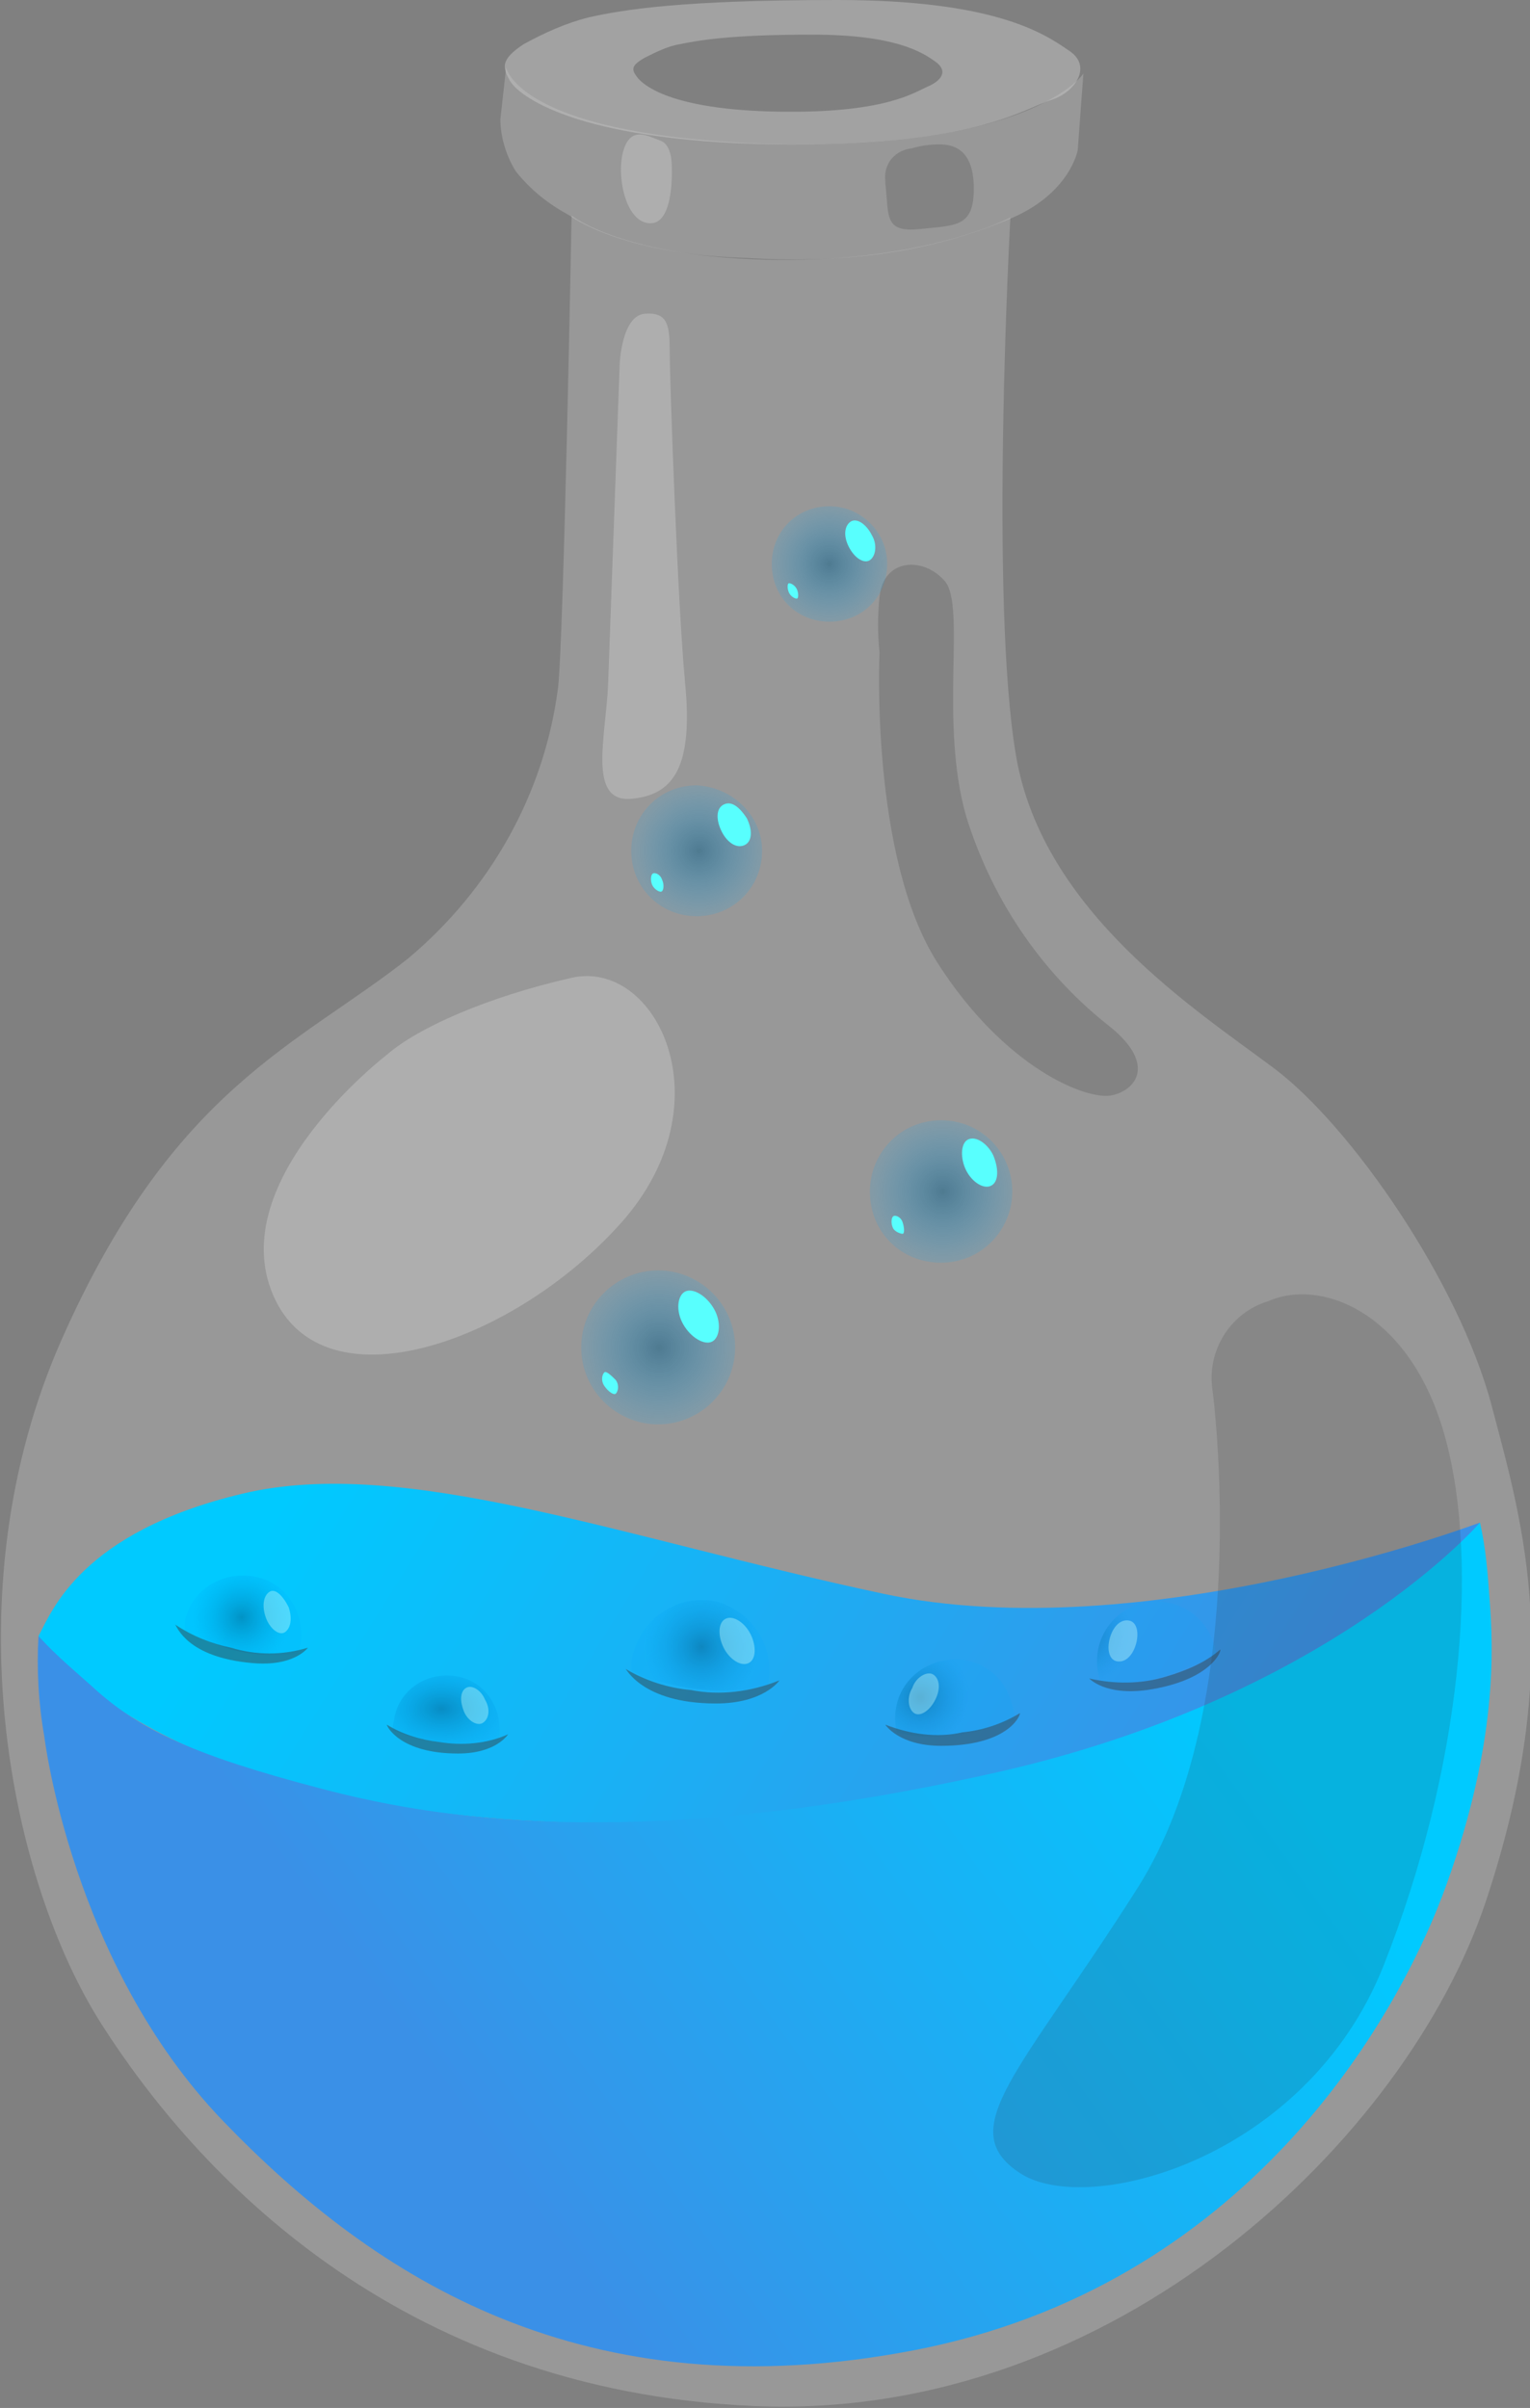 <?xml version="1.0" encoding="utf-8"?>
<!-- Generator: Adobe Illustrator 25.4.1, SVG Export Plug-In . SVG Version: 6.00 Build 0)  -->
<svg version="1.1" id="Group_153" xmlns="http://www.w3.org/2000/svg" xmlns:xlink="http://www.w3.org/1999/xlink" x="0px" y="0px"
	 viewBox="0 0 79.5 125.1" style="enable-background:new 0 0 79.5 125.1;" xml:space="preserve">
<rect x="0" y="0" width="79.5" height="125.1" fill="#808080" stroke="none"/>
<style type="text/css">
	.st0{opacity:0.19;fill:#FFFFFF;enable-background:new    ;}
	.st1{fill:url(#Path_455_00000177449695700082499420000017639112886928224647_);}
	.st2{fill:url(#Path_456_00000170261591534981183400000012109225324499575703_);}
	.st3{opacity:0.23;fill:#F9F9F9;enable-background:new    ;}
	.st4{opacity:0.15;fill:#2D2D2D;enable-background:new    ;}
	.st5{opacity:0.19;fill:#2D2D2D;enable-background:new    ;}
	.st6{opacity:0.44;fill:#CCCCCC;enable-background:new    ;}
	.st7{opacity:0.69;fill:url(#Path_473_00000106865716847866191000000005449360361357134781_);enable-background:new    ;}
	.st8{fill:#58FFFE;}
	.st9{opacity:0.69;fill:url(#Path_476_00000074443789868194460990000000574483339157022398_);enable-background:new    ;}
	.st10{opacity:0.69;fill:url(#Path_479_00000163037513678176716460000012203349802196662940_);enable-background:new    ;}
	.st11{opacity:0.69;fill:url(#Path_482_00000105387876970126028210000012545027528943860609_);enable-background:new    ;}
	.st12{opacity:0.69;fill:url(#Path_486_00000026164568680930778120000000401128875760287396_);enable-background:new    ;}
	.st13{opacity:0.38;fill:#CAFFFE;enable-background:new    ;}
	.st14{opacity:0.44;fill:#383838;enable-background:new    ;}
	.st15{opacity:0.69;fill:url(#Path_489_00000036219865700093348790000011865940389798800768_);enable-background:new    ;}
	.st16{opacity:0.69;fill:url(#Path_492_00000111895253281396742810000006719824844233041044_);enable-background:new    ;}
	.st17{opacity:0.69;fill:url(#Path_495_00000176737104290697739850000004665770748384602296_);enable-background:new    ;}
	.st18{opacity:0.69;fill:url(#Path_498_00000031892164837531037930000002749624270909461913_);enable-background:new    ;}
</style>
<g id="Group_113" transform="translate(0)">
	<path id="Path_453" class="st0" d="M29.7,11.2c0,0-0.4,21.7-0.7,24.5c-0.7,5.5-3.5,10.5-7.8,14.1c-5.7,4.5-12.2,6.7-18,19.8
		s-2.7,28.1,2.1,35.6s15.2,19,33.9,19.8s33.9-13.9,38-26.2s2-19.4,0.3-25.8s-7.3-14.5-11.3-17.5s-12-8.1-13.4-16.2s-0.3-28-0.3-28
		s-4.3,2.3-12.2,2.2S29.7,11.2,29.7,11.2z"/>
	<path id="Path_454" class="st0" d="M26.3,3.5c0,0,0.6,3.7,14.5,4c12.7,0.2,15.5-3.6,15.5-3.7s-0.3,4-0.3,4s-0.4,2.3-3.6,3.6
		c-4.3,1.8-8.8,2.3-13.7,2c-6.5-0.2-9.1-2.2-9.1-2.2c-1.1-0.6-2-1.3-2.8-2.3C26.3,8.1,26,7.1,26,6.2C26.1,5.3,26.2,4.4,26.3,3.5z"/>
	
		<linearGradient id="Path_455_00000179645801450884739970000004862748067133725375_" gradientUnits="userSpaceOnUse" x1="-928.515" y1="36.567" x2="-929.304" y2="36.449" gradientTransform="matrix(74.793 0 0 17.788 69515.062 -562.996)">
		<stop  offset="0" style="stop-color:#3A90E7"/>
		<stop  offset="1" style="stop-color:#00CAFF"/>
	</linearGradient>
	<path id="Path_455" style="fill:url(#Path_455_00000179645801450884739970000004862748067133725375_);" d="M2,85
		c0,0,5.5,9.1,28,9.7S68.7,86,71.5,84c1.9-1.5,3.9-3.1,5.4-4.9c0,0-17.4,6.6-31,3.7S21,75.6,12.6,77.6S2.7,83.7,2,85z"/>
	
		<linearGradient id="Path_456_00000103255754691501184360000012296567931772239232_" gradientUnits="userSpaceOnUse" x1="-929.288" y1="15.18" x2="-928.65" y2="14.912" gradientTransform="matrix(75.489 0 0 43.859 70170.625 -560.951)">
		<stop  offset="0" style="stop-color:#3A90E7"/>
		<stop  offset="1" style="stop-color:#00CAFF"/>
	</linearGradient>
	<path id="Path_456" style="fill:url(#Path_456_00000103255754691501184360000012296567931772239232_);" d="M2.3,90.2
		c0,0,1.4,11.8,9.3,20s18.8,15.2,35.9,11.9s25.1-17,27.7-24.3s2.4-12.1,2.2-14.7c-0.1-1.4-0.2-2.7-0.5-4c0,0-7.8,9.1-25.2,13
		s-28,2.7-35.1,0.8c-6.5-1.7-9.2-3-11.5-5C4,86.9,3,86.1,2,85C1.9,86.7,2,88.5,2.3,90.2z"/>
	<path id="Path_457" class="st3" d="M20.1,54.8c0,0-8.5,6.5-5.9,12.5s12.6,2.4,18.1-3.8s1.8-13.7-2.6-12.7S21.7,53.4,20.1,54.8z"/>
	<path id="Path_458" class="st4" d="M63,72.2c0,0,2.2,16.3-3.9,25.9s-9.6,12.5-6.1,14.8s14.9-0.7,18.9-10.8s5-20.8,3.2-27.4
		s-6.5-8.3-9.2-7.1C63.9,68.2,62.7,70.2,63,72.2z"/>
	<path id="Path_459" class="st5" d="M45.7,33.9c0,0-0.5,10.6,3,16.1s7.8,7.2,9.1,6.9s2.3-1.7-0.3-3.7c-3.5-2.8-6-6.6-7.3-10.8
		c-1.4-4.9,0-10.9-1.1-12.2S45.9,29,45.7,31C45.6,32,45.6,32.9,45.7,33.9z"/>
	<path id="Path_460" class="st3" d="M32.2,18.9c0,0-0.5,13.9-0.6,16.6s-1.1,6.2,1.2,6s3.2-1.8,2.8-6s-0.8-15.8-0.8-17.2
		s-0.1-2.1-1.3-2S32.2,18.9,32.2,18.9z"/>
	<path id="Path_461" class="st3" d="M34.9,8.5c0,0,0.2,3.1-1.1,3.1S32,9.1,32.4,7.8s1.3-0.7,1.9-0.5S34.9,8.5,34.9,8.5z"/>
	<path id="Path_462" class="st5" d="M47.4,7.7c-0.9,0.1-1.5,0.8-1.4,1.7v0.1c0.2,1.7-0.1,2.6,1.8,2.4s2.8-0.1,2.8-2.1
		s-1-2.3-1.8-2.3S47.4,7.7,47.4,7.7z"/>
	<path id="Path_463" class="st6" d="M55.5,2.6C54.2,1.7,51.6,0,43.5,0S32.4,0.5,30.6,0.9c-1.2,0.3-2.3,0.8-3.4,1.4
		c-1.2,0.8-1.1,1.2-0.7,1.9s3.2,3.1,13.6,3.3s13.2-1.9,14.5-2.3S56.8,3.4,55.5,2.6z M48.2,4.5c-0.7,0.3-2.2,1.4-7.8,1.3
		s-7-1.4-7.3-1.8s-0.3-0.6,0.4-1c0.6-0.3,1.2-0.6,1.8-0.7c1-0.2,2.6-0.5,6.9-0.5s5.7,0.9,6.4,1.4S48.9,4.2,48.2,4.5L48.2,4.5z"/>
</g>
<radialGradient id="Path_473_00000083080580611158422080000002843368597061799325_" cx="-823.515" cy="80.66" r="0.5" gradientTransform="matrix(7.984 0 0 7.984 6609.194 -573.97)" gradientUnits="userSpaceOnUse">
	<stop  offset="0" style="stop-color:#005B89;stop-opacity:0.7"/>
	<stop  offset="1" style="stop-color:#00A9FF;stop-opacity:0.2"/>
</radialGradient>
<path id="Path_473" style="opacity:0.69;fill:url(#Path_473_00000083080580611158422080000002843368597061799325_);enable-background:new    ;" d="
	M38.2,70c0,2.2-1.8,4-4,4s-4-1.8-4-4s1.8-4,4-4l0,0C36.4,66,38.2,67.8,38.2,70L38.2,70z"/>
<path id="Path_474" class="st8" d="M37.1,68c0.4,0.7,0.3,1.5-0.1,1.7s-1.1-0.2-1.5-0.9s-0.3-1.5,0.1-1.7S36.7,67.3,37.1,68z"/>
<path id="Path_475" class="st8" d="M32,71.7c0.2,0.3,0.1,0.6,0,0.7s-0.4-0.1-0.6-0.4s-0.1-0.6,0-0.7S31.8,71.5,32,71.7z"/>
<radialGradient id="Path_476_00000033358193245965709360000002990582244024753808_" cx="-813.582" cy="87.41" r="0.499" gradientTransform="matrix(7.364 0 0 7.364 6040.214 -581.789)" gradientUnits="userSpaceOnUse">
	<stop  offset="0" style="stop-color:#005B89;stop-opacity:0.7"/>
	<stop  offset="1" style="stop-color:#00A9FF;stop-opacity:0.2"/>
</radialGradient>
<path id="Path_476" style="opacity:0.69;fill:url(#Path_476_00000033358193245965709360000002990582244024753808_);enable-background:new    ;" d="
	M52.6,61.9c0,2-1.6,3.7-3.7,3.7s-3.7-1.6-3.7-3.7c0-2,1.6-3.7,3.7-3.7C51,58.2,52.6,59.9,52.6,61.9L52.6,61.9z"/>
<path id="Path_477" class="st8" d="M51.6,60c0.3,0.7,0.3,1.4-0.1,1.6s-1-0.2-1.3-0.8s-0.3-1.4,0.1-1.6S51.3,59.4,51.6,60z"/>
<path id="Path_478" class="st8" d="M46.9,63.5c0.1,0.3,0.1,0.6,0,0.6s-0.4-0.1-0.5-0.3s-0.1-0.5,0-0.6S46.8,63.2,46.9,63.5z"/>
<radialGradient id="Path_479_00000180345593209996276730000000121286101461818002_" cx="-800.987" cy="95.966" r="0.499" gradientTransform="matrix(6.704 0 0 6.704 5406.127 -599.157)" gradientUnits="userSpaceOnUse">
	<stop  offset="0" style="stop-color:#005B89;stop-opacity:0.7"/>
	<stop  offset="1" style="stop-color:#00A9FF;stop-opacity:0.2"/>
</radialGradient>
<path id="Path_479" style="opacity:0.69;fill:url(#Path_479_00000180345593209996276730000000121286101461818002_);enable-background:new    ;" d="
	M39.6,44.2c0,1.9-1.5,3.4-3.4,3.4s-3.4-1.5-3.4-3.4s1.5-3.4,3.4-3.4C38.1,40.9,39.6,42.4,39.6,44.2L39.6,44.2z"/>
<path id="Path_480" class="st8" d="M38.8,42.5c0.3,0.6,0.3,1.2-0.1,1.4s-0.9-0.1-1.2-0.7s-0.3-1.2,0.1-1.4S38.4,41.9,38.8,42.5z"/>
<path id="Path_481" class="st8" d="M34.4,45.7c0.1,0.2,0.1,0.5,0,0.6S34,46.2,33.9,46s-0.1-0.5,0-0.6S34.3,45.4,34.4,45.7z"/>
<radialGradient id="Path_482_00000131330273158773755640000012321617411689462162_" cx="-785.229" cy="106.671" r="0.5" gradientTransform="matrix(6.028 0 0 6.028 4776.429 -613.715)" gradientUnits="userSpaceOnUse">
	<stop  offset="0" style="stop-color:#005B89;stop-opacity:0.7"/>
	<stop  offset="1" style="stop-color:#00A9FF;stop-opacity:0.2"/>
</radialGradient>
<path id="Path_482" style="opacity:0.69;fill:url(#Path_482_00000131330273158773755640000012321617411689462162_);enable-background:new    ;" d="
	M46.1,29.3c0,1.7-1.3,3-3,3s-3-1.3-3-3s1.3-3,3-3l0,0C44.7,26.3,46.1,27.6,46.1,29.3z"/>
<path id="Path_483" class="st8" d="M45.3,27.8c0.3,0.5,0.2,1.1-0.1,1.3s-0.8-0.1-1.1-0.7s-0.2-1.1,0.1-1.3S45,27.2,45.3,27.8z"/>
<path id="Path_484" class="st8" d="M41.4,30.6c0.1,0.2,0.1,0.5,0,0.5S41.1,31,41,30.8s-0.1-0.5,0-0.5S41.3,30.4,41.4,30.6z"/>
<g>
	
		<radialGradient id="Path_486_00000080166959725782991110000014411273065131276456_" cx="-739.091" cy="138.299" r="0.647" gradientTransform="matrix(4.642 0 0 4.647 3467.313 -557.113)" gradientUnits="userSpaceOnUse">
		<stop  offset="0" style="stop-color:#005B89;stop-opacity:0.7"/>
		<stop  offset="1" style="stop-color:#00A9FF;stop-opacity:0.2"/>
	</radialGradient>
	
		<path id="Path_486" style="opacity:0.69;fill:url(#Path_486_00000080166959725782991110000014411273065131276456_);enable-background:new    ;" d="
		M35.8,87.7c1.4,0.2,2.7,0.2,4.1-0.2c0.4-1.9-0.8-3.8-2.7-4.3c-1.9-0.4-3.8,0.8-4.3,2.7c-0.1,0.3-0.1,0.5-0.1,0.8c0,0.1,0,0.1,0,0.1
		C33.8,87.3,34.8,87.5,35.8,87.7z"/>
	<path id="Path_485" class="st13" d="M39,84.9c0.3,0.6,0.3,1.3-0.1,1.5s-1-0.2-1.3-0.8s-0.3-1.3,0.1-1.5S38.7,84.3,39,84.9z"/>
	<path id="Path_487" class="st14" d="M37.2,88.5c2.5,0,3.3-1.2,3.3-1.2c-1.5,0.6-3.1,0.8-4.6,0.5c-1.2-0.1-2.4-0.5-3.4-1.1
		C32.5,86.6,33.3,88.5,37.2,88.5z"/>
</g>
<g>
	
		<radialGradient id="Path_489_00000091710367822255521810000014662998100474708110_" cx="-772.712" cy="176.31" r="0.647" gradientTransform="matrix(5.567 0 0 3.642 4324.655 -553.35)" gradientUnits="userSpaceOnUse">
		<stop  offset="0" style="stop-color:#005B89;stop-opacity:0.7"/>
		<stop  offset="1" style="stop-color:#00A9FF;stop-opacity:0.2"/>
	</radialGradient>
	
		<path id="Path_489" style="opacity:0.69;fill:url(#Path_489_00000091710367822255521810000014662998100474708110_);enable-background:new    ;" d="
		M22.7,90.5c1.1,0.2,2.2,0.1,3.2-0.1c0.3-1.5-0.6-3-2.1-3.3s-3,0.6-3.3,2.1c0,0.2-0.1,0.4-0.1,0.6v0.1
		C21.2,90.2,21.9,90.4,22.7,90.5z"/>
	<path id="Path_488" class="st13" d="M25.2,88.3c0.3,0.5,0.2,1-0.1,1.2s-0.8-0.1-1-0.6s-0.2-1,0.1-1.2S25,87.8,25.2,88.3z"/>
	<path id="Path_490" class="st14" d="M23.8,91.1c2,0,2.6-1,2.6-1c-1.1,0.5-2.4,0.6-3.6,0.4c-0.9-0.1-1.9-0.4-2.7-0.9
		C20.1,89.7,20.8,91.1,23.8,91.1z"/>
</g>
<g>
	
		<radialGradient id="Path_492_00000151516386994387772510000008121581799244654218_" cx="-700.828" cy="132.369" r="0.627" gradientTransform="matrix(4.123 0.398 -0.399 4.128 2954.868 -183.469)" gradientUnits="userSpaceOnUse">
		<stop  offset="0" style="stop-color:#005B89;stop-opacity:0.7"/>
		<stop  offset="1" style="stop-color:#00A9FF;stop-opacity:0.2"/>
	</radialGradient>
	
		<path id="Path_492" style="opacity:0.69;fill:url(#Path_492_00000151516386994387772510000008121581799244654218_);enable-background:new    ;" d="
		M12,85.7c1.2,0.3,2.4,0.4,3.5,0.2c0.5-1.6-0.3-3.4-1.9-3.9s-3.4,0.3-3.9,1.9c-0.1,0.2-0.1,0.5-0.1,0.7v0.1
		C10.3,85.1,11.1,85.4,12,85.7z"/>
	<path id="Path_491" class="st13" d="M15,83.5c0.2,0.6,0.1,1.1-0.2,1.3s-0.8-0.2-1-0.8s-0.1-1.1,0.2-1.3S14.7,82.9,15,83.5z"/>
	<path id="Path_493" class="st14" d="M13.1,86.4c2.2,0.2,2.9-0.8,2.9-0.8c-1.3,0.4-2.7,0.4-4,0c-1-0.2-2-0.6-2.9-1.2
		C9.2,84.5,9.7,86.1,13.1,86.4z"/>
</g>
<g>
	
		<radialGradient id="Path_495_00000139974476450442079130000014842691175063529658_" cx="-1175.512" cy="159.779" r="0.647" gradientTransform="matrix(-4.015 0 0 4.02 -4671.877 -554.139)" gradientUnits="userSpaceOnUse">
		<stop  offset="0" style="stop-color:#005B89;stop-opacity:0.7"/>
		<stop  offset="1" style="stop-color:#00A9FF;stop-opacity:0.2"/>
	</radialGradient>
	
		<path id="Path_495" style="opacity:0.69;fill:url(#Path_495_00000139974476450442079130000014842691175063529658_);enable-background:new    ;" d="
		M50.1,90.1c-1.2,0.2-2.4,0.2-3.5-0.1c-0.4-1.7,0.6-3.3,2.3-3.7c1.7-0.4,3.3,0.6,3.7,2.3c0.1,0.2,0.1,0.5,0.1,0.7v0.1
		C51.8,89.7,51,89.9,50.1,90.1z"/>
	<path id="Path_494" class="st13" d="M47.4,87.7c-0.3,0.5-0.2,1.1,0.1,1.3s0.8-0.1,1.1-0.7s0.2-1.1-0.1-1.3S47.6,87.1,47.4,87.7z"/>
	<path id="Path_496" class="st14" d="M48.9,90.7c-2.2,0-2.9-1.1-2.9-1.1c1.3,0.5,2.7,0.7,4,0.4c1-0.1,2-0.4,3-1
		C53,89.2,52.3,90.7,48.9,90.7z"/>
</g>
<g>
	
		<radialGradient id="Path_498_00000023241139257787682360000002608502950599087798_" cx="-1140.159" cy="181.905" r="0.614" gradientTransform="matrix(-4.182 0.601 0.6 4.187 -4821.107 8.51)" gradientUnits="userSpaceOnUse">
		<stop  offset="0" style="stop-color:#005B89;stop-opacity:0.7"/>
		<stop  offset="1" style="stop-color:#00A9FF;stop-opacity:0.2"/>
	</radialGradient>
	
		<path id="Path_498" style="opacity:0.69;fill:url(#Path_498_00000023241139257787682360000002608502950599087798_);enable-background:new    ;" d="
		M60.7,87c-1.1,0.4-2.3,0.5-3.5,0.4c-0.6-1.6,0.2-3.4,1.8-4s3.4,0.2,4,1.8c0.1,0.2,0.1,0.4,0.2,0.7V86C62.4,86.4,61.6,86.7,60.7,87z
		"/>
	<path id="Path_497" class="st13" d="M57.7,85c-0.2,0.6-0.1,1.2,0.3,1.3s0.8-0.2,1-0.8s0.1-1.2-0.3-1.3S57.9,84.4,57.7,85z"/>
	<path id="Path_499" class="st14" d="M59.6,87.8c-2.2,0.3-3-0.6-3-0.6c1.3,0.3,2.7,0.3,4-0.1c1-0.3,2-0.7,2.8-1.4
		C63.5,85.7,63,87.3,59.6,87.8z"/>
</g>
</svg>
